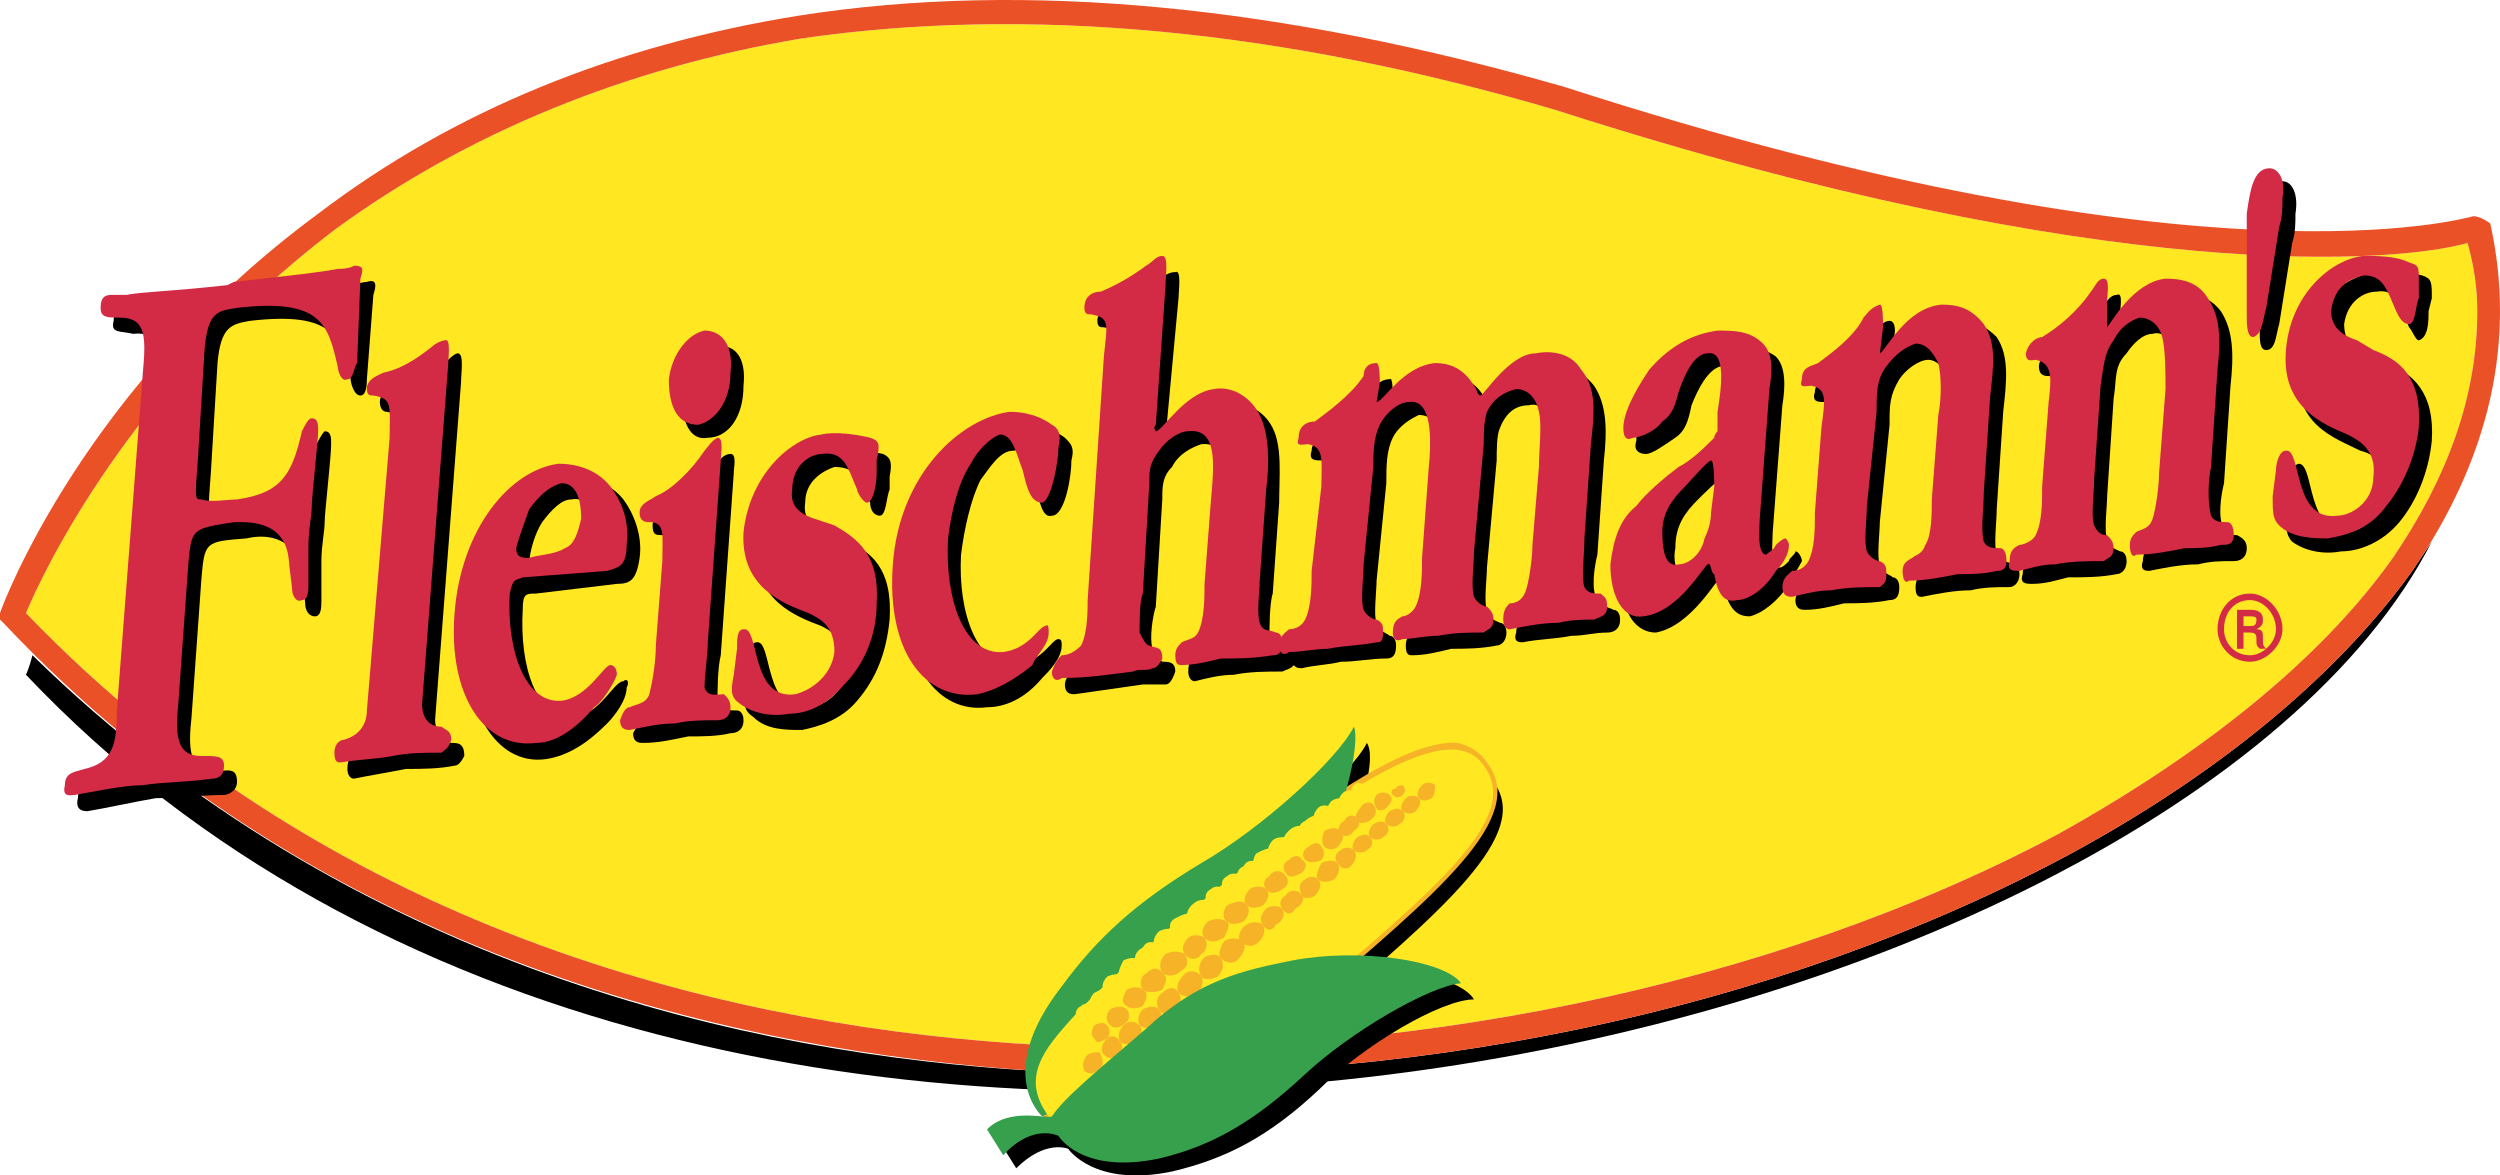 <?xml version="1.0" encoding="utf-8"?>
<!-- Generator: Adobe Illustrator 16.0.0, SVG Export Plug-In . SVG Version: 6.00 Build 0)  -->
<!DOCTYPE svg PUBLIC "-//W3C//DTD SVG 1.1//EN" "http://www.w3.org/Graphics/SVG/1.1/DTD/svg11.dtd">
<svg version="1.1" id="Layer_1" xmlns="http://www.w3.org/2000/svg" xmlns:xlink="http://www.w3.org/1999/xlink" x="0px" y="0px"
	 width="187.087px" height="87.965px" viewBox="2.835 52.395 187.087 87.965" enable-background="new 2.835 52.395 187.087 87.965"
	 xml:space="preserve">
<g>
	<path d="M183.36,95.115c-5.588,7.774-14.334,15.063-25.512,21.139c-22.109,11.906-50.295,17.736-77.507,16.279
		c-21.382-1.216-51.267-7.775-75.078-31.103c-0.243,0.973-0.486,1.459-0.486,1.459c51.753,54.668,160.36,28.428,180.042-9.962
		C184.333,93.657,183.847,94.387,183.36,95.115L183.36,95.115z"/>
	<path fill="#FFE822" d="M119.217,60.614c-20.651-6.074-39.604-7.775-56.369-5.346c-13.12,2.187-25.026,7.046-34.987,14.335
		C12.554,81.266,5.993,95.358,4.778,98.272c23.568,24.541,54.182,31.101,75.807,32.316c26.482,1.457,54.911-4.375,76.293-15.793
		c10.934-6.076,19.68-13.121,25.025-20.654c4.131-6.074,6.316-12.148,6.316-18.465c0-1.701-0.242-3.401-0.729-5.102
		C182.39,72.033,160.765,73.977,119.217,60.614L119.217,60.614z"/>
	<path fill="#EB5127" d="M62.605,53.567c-13.606,2.187-25.754,7.046-35.959,14.821C9.152,81.266,3.078,97.545,2.835,98.272v0.486
		l0.243,0.242c23.811,25.27,55.154,32.072,77.265,33.531c27.213,1.457,55.397-4.373,77.508-16.279
		c11.176-6.074,19.922-13.363,25.512-21.139c5.83-8.504,7.775-17.25,5.83-25.998c0,0-0.971-0.729-1.457-0.486
		c-0.242,0-19.682,5.832-67.789-9.718C98.808,52.838,79.613,50.895,62.605,53.567L62.605,53.567z M27.861,69.604
		c9.961-7.289,21.867-12.148,34.987-14.335c16.765-2.43,35.715-0.729,56.369,5.346c41.548,13.363,63.173,11.419,68.275,9.962
		c0.485,1.701,0.729,3.401,0.729,5.102c0,6.317-2.188,12.392-6.318,18.465c-5.346,7.533-14.092,14.578-25.024,20.654
		c-21.382,11.418-49.81,17.25-76.293,15.793c-21.625-1.217-52.238-7.775-75.807-32.316C5.993,95.358,12.554,81.266,27.861,69.604
		L27.861,69.604z"/>
	<path d="M14.497,81.266c0.243-2.43,0.243-4.131-1.701-3.888c-0.972-0.243-1.701,0-1.458-0.972c0-0.729,0.486-0.972,0.729-0.972
		c0.243,0,0.243,0,1.215,0c1.215,0,3.159-0.243,7.532-0.729H21.3c4.374-0.486,6.561-0.729,7.775-0.972
		c0.972-0.243,1.215-0.243,1.215-0.243c0.729-0.243,0.729,0.243,0.486,0.972L30.29,80.78c0,0.243,0,1.214-0.486,1.214
		c-0.486,0-0.729-0.972-0.729-1.214c-0.729-3.159-1.214-5.104-7.532-4.374c-1.458,0.243-2.187,0.486-2.43,3.159l-0.486,8.018
		c-0.243,3.158-0.243,3.401,0.243,3.401c0.729,0,1.944-0.243,2.673-0.243c3.401-0.243,4.13-1.701,4.859-4.859
		c0.243-0.486,0.486-0.972,0.729-1.215c0.486,0,0.486,0.486,0.486,0.972c0,0.972-0.486,5.103-0.486,5.832s-0.243,1.701-0.243,2.916
		v2.916c0,0.486,0,1.216-0.486,1.216c-0.486,0-0.729-0.486-0.729-0.974c0-0.242-0.243-1.944-0.243-2.187
		c-0.486-3.159-3.159-2.916-4.13-2.673c-3.159,0.243-3.159,0.243-3.401,3.159l-0.729,10.205c-0.243,2.188-0.243,4.132,1.701,4.132
		c1.215-0.242,1.701-0.242,1.701,0.729c0,0.729-0.729,0.973-0.972,0.973c-1.458,0-3.645,0.242-5.103,0.242
		c-1.458,0.242-3.645,0.729-5.102,0.973c-0.243,0-0.972,0-0.729-0.973c0-0.729,0.486-0.971,1.458-0.971
		c2.187-0.486,2.187-2.188,2.43-4.617L14.497,81.266L14.497,81.266z"/>
	<path d="M35.393,106.293c0,0,0,1.457,1.215,1.699c0.486,0,0.972,0,0.972,0.973c-0.243,0.486-0.486,0.729-0.729,0.729
		c-1.215,0.244-2.43,0.244-3.645,0.244c-1.215,0.242-2.673,0.483-3.888,0.729c-0.243,0-0.486-0.244-0.486-0.729
		c0-0.974,0.486-0.974,0.729-1.217c1.701-0.484,1.701-1.943,1.701-1.943l1.701-20.652c0-2.43,0.243-2.673-1.215-2.916
		c-0.243,0-0.486-0.243-0.486-0.729c0-0.729,0.729-0.972,1.215-0.972c1.215-0.486,2.43-1.215,3.645-1.944
		c0.243-0.243,0.729-0.729,0.972-0.729c0.486,0,0.243,1.458,0.243,2.187L35.393,106.293L35.393,106.293z"/>
	<path d="M42.925,96.816c-0.729,0-0.972,0-0.972,1.215c-0.243,4.131,0.972,8.262,3.888,8.018c1.944-0.241,2.916-2.672,3.645-2.672
		c0.243-0.244,0.486,0,0.243,0.483c0,0.974-0.972,2.188-1.458,2.675c-1.458,1.457-2.916,2.43-4.616,2.672
		c-3.645,0.485-6.317-3.646-5.832-9.961c0.243-6.317,4.13-10.691,7.775-10.934c1.458-0.243,2.916,0.243,3.888,1.458
		c0.729,0.972,1.458,2.672,1.215,4.373c-0.243,1.701-0.729,1.945-1.701,1.945L42.925,96.816L42.925,96.816z M46.083,94.629
		c0.729-0.486,0.972-1.215,1.215-2.43c0-1.458-0.485-2.673-1.701-2.43c-0.729,0-1.458,0.729-2.187,1.701
		c-0.486,0.729-0.972,2.188-0.972,3.159c0,0.729,0.486,0.486,0.972,0.486C43.896,95.115,45.354,94.873,46.083,94.629L46.083,94.629z
		"/>
	<path d="M56.774,101.433c-0.243,0.973-0.243,2.674-0.243,3.401s0.972,0.729,1.458,0.729c0.243,0,0.486,0.244,0.486,0.729
		c0,0.729-0.486,0.972-0.972,0.972c-0.972,0.241-2.187,0.241-3.159,0.241c-1.215,0.244-2.187,0.486-3.402,0.486
		c-0.243,0-0.729,0-0.729-0.729c0.243-0.486,0.486-0.729,0.729-0.971c0.486,0,1.215-0.244,1.458-0.973
		c0.243-0.729,0.243-2.43,0.486-3.402l0.486-6.56c0-1.701,0.243-2.673-0.972-2.916c-0.486,0-0.729,0-0.729-0.729
		s0.972-0.972,1.214-1.215c1.215-0.486,2.673-1.701,3.645-3.159c0-0.486,0.486-0.972,0.972-0.972s0.243,0.972,0.243,1.458
		L56.774,101.433L56.774,101.433z M53.858,81.995c0.243-2.187,1.458-3.645,2.673-3.645c1.214-0.243,2.187,0.729,1.943,2.916
		c0,2.43-1.215,3.887-2.672,3.887C54.587,85.396,53.858,84.182,53.858,81.995L53.858,81.995z"/>
	<path d="M58.718,102.162c0.243-0.729,0.243-1.701,0.729-1.701c1.215-0.244,0.486,5.347,3.888,4.858
		c0.972,0,2.672-0.973,2.915-2.916c0-1.942-0.972-2.672-1.943-3.157c-1.944-0.729-5.103-1.943-4.859-6.075
		c0.486-4.374,3.401-7.046,5.831-7.289c0.972,0,2.43,0.243,3.645,0.486c0.486,0.243,0.729,0.486,0.486,1.701v0.972
		c-0.243,0.486-0.243,1.944-0.729,1.944c-0.486,0-0.729-0.486-0.729-0.972c-0.729-1.701-0.972-2.672-2.673-2.672
		c-0.729,0.243-2.187,0.972-2.187,2.672c-0.243,1.458,0.972,1.944,1.701,2.43l1.458,0.486c1.701,0.729,3.402,1.944,3.159,5.831
		c-0.243,2.431-0.972,4.373-2.429,6.074c-1.215,1.459-2.916,1.942-4.131,2.188c-1.215,0-2.672,0-3.645-0.974
		c-0.729-0.485-0.729-0.973-0.486-2.188v-1.698H58.718z"/>
	<path d="M78.642,86.125c-0.972,0-1.701,1.215-2.43,2.187c-0.729,1.458-1.215,3.645-1.458,5.588
		c-0.243,4.373,1.215,8.503,4.13,8.262c1.944-0.244,2.672-1.945,3.159-1.945c0.243,0,0.243,0.244,0.243,0.486
		c0,0.973-0.972,1.944-1.458,2.43c-1.215,1.459-2.673,2.188-4.131,2.188c-3.645,0.486-6.56-3.158-6.074-9.719
		c0.486-6.56,5.103-10.934,8.747-11.176c0.972-0.243,2.187,0,3.159,0.729c0.486,0.486,0.729,0.729,0.486,1.701
		c0,1.215-0.486,4.13-1.458,4.13c-0.729,0.243-0.972-1.215-1.214-2.187C79.856,87.583,79.613,85.882,78.642,86.125L78.642,86.125z"
		/>
	<path d="M98.079,96.816c-0.243,0.729-0.243,2.671-0.243,3.158c0.485,0.729,0.972,0.729,1.458,0.729
		c0.243,0,0.484,0.244,0.484,0.973c0,0.729-0.484,0.729-0.971,0.974c-1.216,0-2.431,0-3.646,0.242c-0.972,0-1.944,0.241-2.916,0.485
		c-0.243,0-0.486-0.244-0.486-0.729c0-0.729,0.243-0.973,0.486-0.973c0.486-0.244,0.972-0.486,1.215-0.973
		c0.486-0.971,0.486-2.43,0.486-3.4l0.486-6.318c0.243-2.673,0.485-5.588-1.701-5.346c-0.729,0.243-1.701,0.729-2.187,1.701
		c-0.729,0.729-0.729,1.458-0.729,2.43l-0.486,8.019c-0.243,0.729-0.486,2.428-0.243,3.158c0.243,0.484,0.486,0.729,0.729,0.971
		c0.486,0,0.972,0,0.972,0.73c-0.243,0.729-0.486,0.971-0.729,0.971c-0.486,0-0.972,0-1.701,0c-1.701,0.242-3.401,0.486-5.102,0.729
		c-0.243,0-0.729,0-0.729-0.729c0-0.486,0.486-0.971,0.729-0.971c0.486-0.244,0.972-0.244,1.215-0.974
		c0.486-0.973,0.486-2.43,0.729-3.401l1.215-18.223c0.243-2.43,0.486-2.916-0.972-3.159c-0.243,0-0.486,0-0.486-0.486
		c0-0.729,0.729-0.972,1.215-1.215c1.215-0.243,2.187-0.972,3.401-1.944c0.486-0.243,0.729-0.486,1.215-0.486
		c0.486-0.243,0.243,1.458,0.243,1.944l-0.972,10.447c0,0.243,0-0.486,0.243-0.486c0.243,0,2.187-1.943,4.374-2.187
		c1.215,0,2.673,0.486,3.402,1.944s0.485,3.645,0.485,5.588L98.079,96.816L98.079,96.816z"/>
	<path d="M106.826,82.238c0.485,0,1.942-1.215,4.373-1.458c1.215-0.243,2.187,0.243,2.915,1.701c0.242,0,0.242-0.486,0.486-0.486
		c0.242-0.243,2.187-1.943,4.131-2.187c1.215-0.243,2.43,0.243,3.4,1.458c0.973,1.458,0.973,3.401,0.729,5.588l-0.485,7.046
		c-0.243,0.972-0.485,2.672,0,3.402c0.242,0.486,0.729,0.486,1.215,0.729c0.243,0,0.485,0.241,0.485,0.729
		c0,0.729-0.485,0.974-0.973,0.974c-0.972,0-1.699,0.242-2.672,0.242c-1.216,0.241-2.431,0.241-3.646,0.485
		c-0.242,0-0.729,0-0.485-0.729c0-0.485,0.243-0.729,0.485-0.973c0.485-0.242,0.973-0.486,1.215-1.215
		c0.243-0.486,0.243-2.43,0.485-3.158l0.486-6.075c0-1.215,0.242-2.916,0-3.887c-0.242-1.215-0.973-1.944-1.701-1.701
		c-0.972,0-1.701,0.486-2.187,1.701c-0.243,0.486-0.243,1.701-0.243,2.43l-0.729,8.018c0,0.729-0.242,2.672,0,3.159
		c0.242,0.729,0.486,0.729,0.973,0.971c0.243,0,0.484,0.244,0.484,0.729c0,0.729-0.484,0.972-0.729,0.972
		c-1.215,0.244-2.43,0.244-3.4,0.244c-0.974,0.241-1.944,0.483-2.916,0.483c-0.243,0-0.485,0-0.485-0.729
		c0-0.486,0.242-0.971,0.729-0.971c0.242-0.244,0.729-0.486,0.972-0.974c0.485-0.729,0.485-2.43,0.485-3.401l0.485-6.561
		c0.243-2.429,0.243-5.345-1.7-5.345c-0.486,0.243-1.457,0.729-1.943,1.701c-0.485,0.972-0.485,2.187-0.485,3.402l-0.729,7.289
		c0,0.728-0.242,2.674,0,3.158c0.244,0.73,0.729,0.73,0.974,0.973c0.241,0,0.485,0.242,0.485,0.729c0,0.729-0.244,0.973-0.729,0.973
		c-1.215,0-2.187,0.242-3.401,0.242c-0.973,0.244-1.943,0.244-2.916,0.485c-0.242,0-0.729,0-0.729-0.729s0.484-0.973,0.729-0.973
		c0.486-0.242,0.973-0.242,1.215-0.971c0.485-0.974,0.485-2.431,0.485-3.402l0.486-6.56c0.243-1.944,0.485-2.916-0.729-2.916
		c-0.486,0-0.972,0-0.729-0.729c0-0.729,0.729-0.972,1.215-1.215c0.973-0.486,2.673-1.701,3.4-3.401
		c0.244-0.243,0.486-0.729,1.217-0.729c0.242-0.243,0.242,0.972,0.242,1.458L106.826,82.238L106.826,82.238z"/>
	<path d="M135.496,92.2c0,0.729-0.243,2.673,0.485,2.673c0.242,0,0.485-0.243,0.729-0.486c0-0.244,0.485-0.486,0.485-0.729
		c0.242,0,0.486,0.486,0.486,0.729c-0.244,0.486-0.729,1.214-0.973,1.701c-0.729,1.215-1.943,2.187-2.916,2.431
		c-0.973,0-1.457-0.486-1.943-1.945c0-0.242,0-0.971-0.242-0.971s-2.188,3.645-4.859,4.131c-1.458,0-2.673-1.459-2.43-4.131
		c0.242-1.944,0.729-3.159,1.701-4.373c0.972-0.972,3.645-4.131,4.615-4.617c0.971-0.486,0.729,0.486,1.215-0.486
		c0.243-0.243,0.486-0.243,0.486-0.486v-1.458c0.242-1.458,0.484-4.374-0.729-4.374c-0.973,0.243-1.7,1.701-2.188,2.916
		c-0.242,1.214-0.486,1.943-1.215,2.429c-0.729,0.486-1.701,1.215-2.188,1.215c-0.485,0-0.972-0.243-0.729-0.972
		c0-1.458,1.215-3.402,1.943-4.374c1.701-1.701,0.973-2.673,5.104-2.673c1.215,0,2.43,0,3.4,0.729
		c0.729,0.729,0.729,2.187,0.486,3.645L135.496,92.2L135.496,92.2z M132.095,89.77c0-0.243,0-1.944-0.242-1.701
		c-0.244,0-1.701,1.458-1.943,1.701c-0.973,0.972-1.701,1.944-1.701,3.645c-0.243,1.215,0.243,2.43,1.215,2.43
		c-0.729,0,2.916-3.888,1.944-1.944c0.241-0.486,0.485-1.215,0.485-1.944L132.095,89.77L132.095,89.77z"/>
	<path d="M144.485,78.35c0.486,0,1.943-1.701,4.617-1.943c0.972-0.243,2.187,0.243,3.157,1.215c0.972,1.458,0.729,3.401,0.486,5.588
		l-0.486,7.289c0,0.972-0.241,2.672,0,3.401c0.243,0.486,0.729,0.486,1.216,0.729c0.242,0,0.485,0.243,0.485,0.729
		c0,0.729-0.485,0.972-0.729,0.972c-0.972,0-1.942,0-2.914,0.242c-1.215,0-2.43,0.244-3.646,0.486c-0.243,0-0.485,0-0.485-0.729
		c0-0.486,0.242-0.972,0.485-0.972c0.486-0.243,0.972-0.486,1.216-1.215c0.485-0.729,0.485-2.429,0.485-3.158l0.485-6.56
		c0-1.215,0.242-2.916-0.244-3.645c-0.241-0.972-0.971-1.458-1.456-1.458c-0.729,0-1.701,0.729-2.188,1.458
		c-0.729,1.214-0.729,1.944-0.729,3.401l-0.729,7.289c0,0.729-0.243,2.672,0,3.159c0.242,0.729,0.729,0.729,0.972,0.972
		c0.242,0,0.485,0.243,0.485,0.729c0,0.729-0.243,0.973-0.729,0.973c-1.215,0.242-2.43,0.242-3.4,0.242
		c-0.972,0.244-1.943,0.486-2.916,0.486c-0.242,0-0.729,0-0.729-0.729c0-0.486,0.484-0.973,0.729-0.973
		c0.243-0.242,0.973-0.242,1.215-0.972c0.486-0.729,0.486-2.43,0.486-3.402l0.484-6.56c0.244-1.701,0.486-2.916-0.729-2.916
		c-0.486,0-0.973,0-0.729-0.729c0-0.729,0.729-0.972,0.973-1.215c1.215-0.486,2.915-1.701,3.645-3.402
		c0.243-0.243,0.485-0.729,0.973-0.729c0.484,0,0.484,0.972,0.242,1.458v0.489H144.485z"/>
	<path d="M171.94,69.361c0.244-1.458,0.486-3.159,1.701-3.402c0.729,0,1.215,0.972,0.973,2.43c0,0.729,0,1.458-0.243,2.187
		l-0.972,6.074c-0.243,0.729-0.243,1.944-0.973,1.944c-0.486,0-0.486-0.729-0.486-1.458V69.361L171.94,69.361z"/>
	<path d="M174.128,88.798c0-0.729,0-1.458,0.729-1.701c1.215,0,0.485,5.345,3.888,5.103c0.973-0.243,2.431-1.215,2.673-3.159
		c0.243-1.944-0.973-2.672-1.943-2.916c-1.942-0.972-5.103-1.944-4.615-6.317c0.242-4.374,3.4-6.803,5.83-7.046
		c0.973-0.243,2.431,0,3.401,0.243c0.729,0.243,0.729,0.486,0.729,1.701l-0.243,0.972c0,0.729,0,1.944-0.729,2.188
		c-0.242,0-0.484-0.729-0.729-0.972c-0.729-1.701-0.973-2.916-2.43-2.672c-0.973,0-2.188,0.729-2.431,2.429
		c0,1.701,1.216,2.187,1.701,2.43l1.457,0.486c1.944,0.729,3.646,2.187,3.401,5.831c-0.242,2.43-1.215,4.616-2.43,6.074
		s-2.916,2.187-4.373,2.187c-1.216,0.243-2.674,0-3.646-0.729c-0.485-0.486-0.485-1.215-0.485-2.187L174.128,88.798L174.128,88.798z
		"/>
	<path fill="#D32A46" d="M13.525,80.294c0.243-2.672,0.243-4.13-1.701-4.13c-0.972,0-1.458,0-1.458-0.729
		c0-0.972,0.486-0.972,0.972-0.972c0,0,0,0,0.972,0c1.215-0.243,3.159-0.243,7.532-0.729l0.486-0.243
		c4.374-0.486,6.56-0.729,7.775-0.972c0.972,0,1.215-0.243,1.215-0.243c0.729,0,0.729,0.243,0.486,0.972l-0.243,6.317
		c-0.243,0.243-0.243,1.215-0.729,1.215c-0.486,0.243-0.729-0.729-0.729-0.972c-0.729-3.159-1.215-5.102-7.532-4.374
		c-1.458,0.243-2.187,0.243-2.43,3.159l-0.486,8.018c-0.243,3.159-0.243,3.159,0.243,3.159c0.729,0.243,1.944,0,2.672,0
		c3.402-0.486,4.131-1.944,4.859-5.103c0.243-0.486,0.486-0.972,0.729-0.972c0.486,0,0.486,0.486,0.486,0.972
		c0,0.729-0.486,4.859-0.486,5.832c0,0.486-0.243,1.458-0.243,2.916v2.673c0,0.484,0,1.215-0.486,1.215
		c-0.486,0.242-0.729-0.486-0.729-0.729c0-0.242-0.243-1.943-0.243-2.186c-0.243-3.159-3.159-2.916-4.13-2.916
		c-3.159,0.486-3.159,0.486-3.402,3.159l-0.729,10.205c-0.243,2.43-0.243,4.131,1.701,4.131c1.215,0,1.701,0,1.701,0.729
		c0,0.974-0.729,0.974-0.972,0.974c-1.458,0.242-3.644,0.242-5.102,0.485c-1.458,0-3.645,0.484-5.103,0.729
		c-0.243,0-0.972,0.242-0.729-0.729c0-0.973,0.729-0.973,1.458-1.215c2.187-0.485,2.43-1.944,2.43-4.375L13.525,80.294
		L13.525,80.294z"/>
	<path fill="#D32A46" d="M34.421,105.076c0,0.243,0,1.7,1.458,1.7c0.243,0.244,0.729,0.244,0.729,0.974
		c-0.243,0.729-0.486,0.729-0.729,0.972c-1.214,0-2.43,0-3.645,0.243c-1.214,0.242-2.43,0.242-3.887,0.486
		c-0.243,0-0.486,0-0.486-0.729s0.486-0.972,0.729-0.972c1.701-0.485,1.701-1.942,1.701-2.188l1.701-20.409
		c0-2.429,0.243-2.916-1.215-3.159c-0.243,0-0.486,0-0.486-0.485c0-0.729,0.729-0.972,1.215-1.215
		c1.215-0.243,2.429-0.972,3.645-1.944c0.243-0.243,0.729-0.485,0.972-0.485c0.486-0.243,0.243,1.458,0.243,1.943L34.421,105.076
		L34.421,105.076z"/>
	<path fill="#D32A46" d="M41.953,95.601c-0.486,0.243-0.729,0-0.972,1.215c-0.243,4.373,1.215,8.26,3.888,8.018
		c1.944-0.242,3.159-2.672,3.645-2.672c0.243,0,0.486,0.241,0.486,0.729c-0.243,0.729-1.215,2.186-1.701,2.43
		c-1.458,1.701-2.916,2.672-4.373,2.672c-3.888,0.486-6.56-3.645-6.074-9.719c0.486-6.317,4.13-10.69,7.775-11.176
		c1.458,0,2.916,0.486,3.888,1.701c0.729,0.972,1.458,2.43,1.215,4.374c0,1.701-0.729,1.701-1.458,1.944L41.953,95.601
		L41.953,95.601z M45.111,93.415c0.729-0.243,0.972-1.215,1.215-2.187c0-1.701-0.486-2.673-1.458-2.673
		c-0.972,0.243-1.701,0.972-2.43,1.944c-0.243,0.729-0.729,1.943-0.972,2.916c0,0.729,0.486,0.729,0.972,0.729
		C43.168,93.9,44.382,93.9,45.111,93.415L45.111,93.415z"/>
	<path fill="#D32A46" d="M55.802,100.461c0,0.972-0.243,2.431-0.243,3.399c0.243,0.73,0.972,0.486,1.458,0.486
		c0.243,0.244,0.486,0.486,0.486,0.973c0,0.729-0.486,0.974-0.972,0.974c-0.972,0-2.187,0-3.159,0.242
		c-1.215,0-2.187,0.241-3.402,0.485c-0.243,0-0.729,0-0.729-0.729c0.243-0.73,0.486-0.973,0.729-0.973
		c0.486-0.244,1.215-0.244,1.458-0.973c0.243-0.972,0.486-2.431,0.486-3.646l0.486-6.316c0-1.944,0.243-2.916-0.972-2.916
		c-0.243,0-0.729,0-0.729-0.729c0-0.729,0.972-0.972,1.215-1.215c1.215-0.486,2.672-1.943,3.645-3.401
		c0.243-0.243,0.486-0.729,0.972-0.972c0.486,0,0.243,1.215,0.243,1.701L55.802,100.461L55.802,100.461z M52.886,80.78
		c0.243-1.944,1.458-3.402,2.673-3.646c1.215,0,2.187,0.972,1.944,3.159c0,2.187-1.215,3.645-2.43,3.888
		C53.615,84.182,52.886,82.967,52.886,80.78L52.886,80.78z"/>
	<path fill="#D32A46" d="M57.989,100.947c0-0.73,0-1.46,0.486-1.46c1.215-0.241,0.486,5.347,3.888,4.859
		c0.972-0.242,2.673-1.215,2.916-3.158c0-1.942-0.972-2.43-1.943-2.916c-1.944-0.729-5.103-1.942-4.86-6.073
		c0.486-4.374,3.645-7.046,5.832-7.289c0.972-0.243,2.673,0,3.645,0.243c0.729,0.243,0.729,0.486,0.486,1.701v0.972
		c0,0.729-0.243,2.187-0.729,2.187c-0.243,0-0.729-0.729-0.729-0.972c-0.729-1.701-0.972-2.916-2.673-2.672
		c-0.729,0-2.187,0.729-2.187,2.672c-0.243,1.458,0.972,1.944,1.701,2.187l1.458,0.486c1.701,0.972,3.402,2.187,3.159,5.831
		c0,2.431-0.972,4.617-2.43,6.074c-1.215,1.457-2.672,2.188-4.13,2.188c-1.215,0.241-2.673,0-3.645-0.73
		c-0.729-0.484-0.729-0.971-0.486-2.186L57.989,100.947L57.989,100.947z"/>
	<path fill="#D32A46" d="M77.669,84.911c-0.729,0.243-1.701,1.215-2.187,2.187c-0.972,1.458-1.458,3.645-1.701,5.588
		c-0.243,4.617,1.215,8.747,4.13,8.504c1.944-0.242,2.673-1.943,3.159-1.943c0.243-0.244,0.243,0.242,0.243,0.486
		c0,0.971-0.972,1.699-1.215,2.43c-1.458,1.215-2.916,1.943-4.13,2.186c-3.888,0.486-6.803-3.158-6.317-9.718
		c0.486-6.803,5.103-10.934,8.747-11.419c0.972,0,2.187,0.243,3.159,0.972c0.486,0.243,0.729,0.729,0.486,1.701
		c0,0.972-0.486,3.888-1.215,4.13c-0.972,0-1.215-1.458-1.458-2.429C78.884,86.369,78.642,84.911,77.669,84.911L77.669,84.911z"/>
	<path fill="#D32A46" d="M97.106,95.844c0,0.729-0.242,2.429,0,3.158s0.729,0.485,1.215,0.729c0.242,0,0.486,0.242,0.486,0.729
		c0,0.972-0.486,0.972-0.729,0.972c-1.458,0.243-2.673,0.243-3.888,0.243c-0.972,0.242-1.944,0.486-2.916,0.486
		c-0.243,0-0.486,0-0.486-0.729c0-0.484,0.243-0.729,0.486-0.972c0.486-0.244,0.972-0.244,1.215-0.729
		c0.486-0.973,0.486-2.674,0.486-3.645l0.486-6.318c0.243-2.673,0.486-5.345-1.701-5.103c-0.729,0-1.701,0.729-2.187,1.458
		c-0.729,0.972-0.729,1.458-0.729,2.43l-0.486,8.261c-0.243,0.486-0.243,2.186-0.243,2.917c0.243,0.483,0.486,0.971,0.729,0.971
		c0.486,0.244,0.972,0,0.972,0.973c-0.243,0.486-0.486,0.729-0.729,0.729c-0.486,0.244-0.972,0-1.458,0.244
		c-1.944,0.242-3.402,0.484-5.345,0.484c-0.243,0.244-0.729,0.244-0.729-0.484c0.243-0.729,0.486-0.973,0.729-1.217
		c0.485,0,0.972-0.242,1.458-0.729c0.486-0.971,0.486-2.672,0.486-3.4l1.215-18.223c0.243-2.43,0.486-2.916-0.972-3.159
		c-0.243,0-0.486,0-0.486-0.486c0-0.972,0.729-1.214,1.214-1.214c1.215-0.486,2.43-1.215,3.402-1.944
		c0.486-0.243,0.729-0.729,1.215-0.729s0.243,1.458,0.243,2.187L89.33,84.182c-0.243,0.243,0,0.486,0,0.486
		c0.486,0,2.187-2.916,4.373-3.158c1.215-0.243,2.673,0.485,3.401,1.943s0.729,3.645,0.485,5.588L97.106,95.844L97.106,95.844z"/>
	<path fill="#D32A46" d="M105.854,82.481c0.485,0,1.943-2.673,4.373-2.916c1.215,0,2.188,0.486,2.916,1.701
		c0.242,0.243,0.242,0.729,0.485,0.729s2.187-3.158,4.131-3.158c1.216-0.243,2.673,0,3.401,1.215
		c1.215,1.458,0.972,3.401,0.729,5.588l-0.484,7.046c0,1.215-0.243,2.916,0,3.645c0.242,0.486,0.729,0.486,1.214,0.486
		c0.243,0.243,0.485,0.243,0.485,0.973c0,0.729-0.485,0.729-0.972,0.971c-0.729,0-1.7,0-2.673,0.242
		c-1.215,0-2.43,0.244-3.645,0.486c-0.244,0-0.485-0.242-0.485-0.729c0-0.729,0.241-0.971,0.485-1.215
		c0.485,0,0.972-0.242,1.215-0.973c0.242-0.729,0.486-2.429,0.486-3.401l0.484-5.831c0-1.215,0.243-3.159,0-4.13
		c-0.242-1.215-0.973-1.701-1.7-1.701c-0.972,0.243-1.7,0.729-2.188,1.701c-0.241,0.729-0.241,1.701-0.241,2.429l-0.729,8.018
		c0,0.972-0.242,2.673,0,3.4c0.243,0.486,0.729,0.73,0.973,0.73c0.242,0.242,0.486,0.484,0.486,0.971
		c0,0.729-0.486,0.729-0.729,0.973c-1.215,0-2.187,0-3.402,0.242c-0.972,0-1.942,0.242-2.672,0.242
		c-0.485,0.244-0.729,0-0.729-0.484c0-0.729,0.244-0.973,0.729-1.215c0.243,0,0.729-0.244,0.972-0.729
		c0.486-0.973,0.486-2.674,0.486-3.646l0.485-6.56c0.243-2.43,0.243-5.346-1.458-5.103c-0.729,0-1.7,0.729-2.188,1.701
		c-0.486,0.972-0.486,2.187-0.486,3.159l-0.729,7.289c0,0.972-0.242,2.673,0,3.402c0.243,0.486,0.729,0.729,0.973,0.729
		c0.485,0.242,0.485,0.486,0.485,0.973c0,0.729-0.243,0.729-0.485,0.729c-1.215,0.242-2.431,0.242-3.646,0.486
		c-0.972,0-1.942,0.241-2.915,0.241c-0.243,0.242-0.729,0.242-0.729-0.485s0.485-0.972,0.729-1.216c0.484,0,0.973-0.241,1.215-0.729
		c0.485-0.971,0.485-2.672,0.485-3.645l0.729-6.317c0-1.943,0.241-2.916-0.973-3.159c-0.486,0-0.973,0.243-0.729-0.486
		c0-0.972,0.729-1.215,1.215-1.215c0.972-0.729,2.673-1.944,3.645-3.401c0-0.486,0.243-0.972,0.973-0.972
		c0.242,0,0.242,1.215,0.242,1.458L105.854,82.481L105.854,82.481z"/>
	<path fill="#D32A46" d="M134.524,91.228c0,0.486-0.243,2.672,0.484,2.672c0.243-0.243,0.486-0.243,0.729-0.729
		c0,0,0.486-0.486,0.729-0.486c0,0,0.243,0.243,0.243,0.486c0,0.729-0.486,1.458-0.973,1.944c-0.729,1.215-1.943,2.188-2.916,2.188
		c-0.971,0.242-1.456-0.486-1.7-1.944c-0.242,0-0.242-0.972-0.485-0.729c-0.242,0-2.187,3.645-4.859,3.889
		c-1.457,0.241-2.43-1.459-2.43-3.889c0.243-1.944,0.729-3.401,1.943-4.374c0.729-0.972,2.188-2.187,3.159-2.916
		c0.972-0.486,1.942-1.458,2.672-2.187c0-0.243,0.244-0.486,0.244-0.486V83.21c0.241-1.458,0.729-4.617-0.729-4.374
		c-0.972,0-1.701,1.458-2.187,2.916c-0.243,0.972-0.486,1.701-1.216,2.187c-0.485,0.729-1.7,1.215-2.187,1.215
		c-0.485,0.243-0.729,0-0.729-0.729c0-1.458,1.459-3.645,1.945-4.374c1.699-1.944,3.4-2.673,5.103-2.916
		c1.214,0,2.429,0,3.401,0.972c0.729,0.729,0.729,1.944,0.484,3.402L134.524,91.228L134.524,91.228z M131.122,88.798
		c0-0.243,0-1.943-0.242-1.943s-1.701,1.701-1.943,1.943c-0.973,0.972-1.701,1.944-1.701,3.402s0.244,2.673,1.216,2.43
		c0.729,0,1.7-0.729,1.942-1.944c0.244-0.486,0.486-1.215,0.486-1.944L131.122,88.798L131.122,88.798z"/>
	<path fill="#D32A46" d="M143.515,78.836c0.485-0.243,1.943-3.402,4.616-3.645c1.216,0,2.187,0.243,3.158,1.458
		c0.972,1.458,0.729,3.159,0.485,5.345l-0.485,7.29c0,1.215-0.243,2.672,0,3.645c0.243,0.486,0.729,0.486,1.215,0.486
		c0.243,0,0.486,0.243,0.486,0.972s-0.486,0.729-0.729,0.729c-0.972,0.243-1.943,0.243-2.914,0.243
		c-1.216,0.243-2.431,0.486-3.646,0.486c-0.243,0.244-0.486,0-0.486-0.729c0-0.486,0.243-0.729,0.729-0.972
		c0.242-0.243,0.729-0.243,0.973-0.972c0.484-0.729,0.484-2.43,0.484-3.401l0.486-6.317c0.243-1.215,0.243-2.916,0-3.887
		c-0.486-0.972-0.972-1.458-1.701-1.458c-0.729,0.243-1.457,0.729-2.187,1.701s-0.729,1.944-0.729,3.402l-0.729,7.046
		c0,0.972-0.243,2.673,0,3.401c0.243,0.486,0.729,0.729,0.973,0.729C144,94.629,144,94.873,144,95.358
		c0,0.729-0.243,0.729-0.485,0.972c-1.216,0-2.431,0-3.645,0.242c-0.973,0-1.944,0.244-2.916,0.485c-0.243,0-0.729,0-0.729-0.729
		c0-0.729,0.485-0.972,0.729-1.215c0.484,0,0.972-0.243,1.215-0.729c0.484-0.972,0.484-2.43,0.484-3.645l0.486-6.317
		c0.243-1.944,0.486-2.916-0.729-3.159c-0.486,0-0.973,0.243-0.729-0.486c0-0.972,0.729-0.972,1.215-1.215
		c0.973-0.729,2.672-1.944,3.4-3.402c0.243-0.243,0.486-0.729,1.217-0.972c0.241,0,0.241,1.215,0.241,1.701L143.515,78.836
		L143.515,78.836z"/>
	<path fill="#D32A46" d="M170.97,68.389c0.243-1.701,0.485-3.402,1.701-3.402c0.729,0,1.215,0.972,0.973,2.187
		c0,0.729,0,1.458-0.244,2.187l-0.971,6.074c-0.244,0.729-0.244,1.944-0.974,2.187c-0.485,0-0.485-0.972-0.485-1.701V68.389
		L170.97,68.389z"/>
	<path fill="#D32A46" d="M173.156,87.583c0-0.486,0.243-1.458,0.729-1.458c1.214-0.243,0.485,5.345,3.888,4.859
		c0.972,0,2.672-0.972,2.672-2.916c0.244-1.944-0.971-2.673-1.942-3.159c-1.701-0.729-4.858-1.944-4.616-6.074
		c0.242-4.374,3.401-7.046,5.831-7.289c0.972,0,2.431,0,3.401,0.486c0.729,0.243,0.729,0.243,0.729,1.458v1.215
		c-0.242,0.486-0.242,1.943-0.729,1.943c-0.485,0-0.729-0.486-0.973-0.972c-0.729-1.701-0.972-2.673-2.43-2.673
		c-0.973,0.243-2.188,0.729-2.43,2.673c0,1.458,1.215,1.944,1.943,2.187l1.215,0.729c1.943,0.729,3.645,1.944,3.4,5.832
		c-0.242,2.187-1.214,4.373-2.43,5.831c-1.215,1.701-2.915,2.187-4.373,2.43c-0.973,0-2.673,0-3.645-0.972
		c-0.486-0.486-0.486-0.972-0.486-2.187L173.156,87.583L173.156,87.583z"/>
	<path fill="#D32A46" d="M170.728,98.519h0.485c0.242,0,0.485,0,0.485,0.241c0,0.486-0.243,0.486-0.485,0.486h-0.485V98.519
		L170.728,98.519z M170.24,98.031v2.916h0.485v-1.216h0.486c0.484,0,0.484,0.242,0.484,0.484c0,0.486,0,0.486,0.244,0.73h0.485
		c-0.243-0.244-0.243-0.244-0.243-0.73c0-0.484,0-0.729-0.486-0.729l0,0c0.486-0.242,0.486-0.486,0.486-0.729
		c0-0.729-0.729-0.729-0.972-0.729h-0.971V98.031z M171.213,96.816c-1.458,0-2.43,1.215-2.43,2.671c0,1.216,0.972,2.431,2.43,2.431
		c1.216,0,2.431-1.215,2.431-2.431C173.644,98.031,172.429,96.816,171.213,96.816L171.213,96.816z M171.213,97.303
		c0.972,0,1.942,0.972,1.942,2.187c0,0.973-0.971,1.943-1.942,1.943c-1.215,0-1.944-0.972-1.944-1.943
		C169.269,98.272,169.998,97.303,171.213,97.303L171.213,97.303z"/>
	<path d="M90.061,137.635c-3.401,2.431-5.831,2.916-8.018-0.241c-2.187-2.916-0.243-5.104,1.701-7.289
		c2.43-2.674,5.831-5.59,11.176-9.963c9.478-7.775,17.251-12.636,19.681-9.232c2.916,3.889-3.645,9.477-13.605,17.98
		C96.621,132.533,92.977,135.69,90.061,137.635L90.061,137.635z"/>
	<path d="M81.8,137.147c0,0-3.645-3.157,1.215-9.719c2.916-3.887,5.832-6.561,10.69-9.475c4.374-2.674,10.205-7.533,11.42-9.963
		c0.972,1.459-1.215,8.018-4.616,12.877c-2.43,3.402-4.617,6.561-9.476,9.721c-4.617,2.914-7.532,5.83-9.233,6.316V137.147
		L81.8,137.147z"/>
	<path d="M90.547,140.063c4.13-0.971,7.289-2.672,10.935-6.073c3.4-3.4,9.231-6.804,11.662-6.804
		c-1.215-1.942-7.533-2.916-12.877-1.942c-3.401,0.729-6.804,1.7-10.935,5.103c-3.402,3.157-5.832,5.346-6.803,6.561
		c-0.243,0.242-3.159-0.729-4.859,0.971l1.215,1.945c2.187-2.188,3.887-1.459,3.887-1.459S84.715,141.278,90.547,140.063
		L90.547,140.063z"/>
	<path fill="#F6B327" d="M93.948,118.44c-5.588,4.615-8.747,7.287-11.177,9.961c-1.943,2.188-4.13,4.615-1.701,7.775
		c2.43,3.4,5.103,2.672,8.504,0.486c2.43-1.701,5.588-4.375,8.989-7.291l1.944-1.699c9.961-8.504,16.765-14.094,13.604-18.223
		c-0.484-0.73-1.213-1.215-2.187-1.459C108.771,107.75,103.183,110.908,93.948,118.44L93.948,118.44z M81.8,135.69
		c-2.187-2.674-0.486-4.616,1.458-6.803c2.43-2.674,5.588-5.346,11.177-9.719c5.587-4.617,13.606-10.691,17.494-10.205
		c0.729,0,1.215,0.242,1.7,0.973c0.243,0.484,0.485,0.972,0.485,1.699c0,3.402-5.831,8.504-14.092,15.551l-1.943,1.457
		c-3.402,3.16-6.561,5.59-8.99,7.289C85.444,138.363,83.5,138.363,81.8,135.69L81.8,135.69z"/>
	<path fill="#36A04D" d="M80.828,135.935c0,0-3.645-3.158,1.458-9.72c2.672-3.646,5.588-6.315,10.447-9.231
		c4.616-2.672,10.206-7.775,11.42-10.205c0.484,0.973-0.486,7.289-4.616,13.121c-2.188,3.401-4.617,6.315-9.477,9.719
		C85.688,132.533,82.529,135.205,80.828,135.935L80.828,135.935L80.828,135.935z"/>
	<path fill="#FFE822" d="M89.332,136.178c-3.402,2.431-5.832,2.916-8.018-0.243c-2.187-2.916-0.243-5.103,1.701-7.289
		c2.43-2.672,5.832-5.588,11.177-9.961c9.476-7.531,17.25-12.636,19.681-8.99c2.915,3.887-3.646,9.231-13.606,17.736
		C95.892,131.074,92.248,134.233,89.332,136.178L89.332,136.178z"/>
	<path fill="#FFE822" d="M86.659,125.485c0.243,0.242,0.972,0,1.215-0.241c0.486-0.244,0.486-0.729,0.243-0.974
		c-0.243-0.242-0.729-0.242-1.215,0C86.659,124.758,86.416,125.244,86.659,125.485L86.659,125.485z"/>
	<path fill="#FFE822" d="M87.874,124.271c0.243,0.242,0.972,0.242,1.215,0c0.486-0.485,0.486-0.971,0.243-1.215
		c-0.243-0.242-0.729-0.242-0.972,0.244C87.874,123.543,87.631,124.028,87.874,124.271L87.874,124.271z"/>
	<path fill="#FFE822" d="M89.332,123.301c0.243,0.242,0.729,0,1.215-0.243c0.243-0.242,0.486-0.729,0.243-0.974
		c-0.243-0.242-0.729-0.242-1.215,0C89.089,122.569,89.089,123.058,89.332,123.301L89.332,123.301z"/>
	<path fill="#FFE822" d="M90.547,122.084c0.243,0.244,0.729,0.244,1.215,0c0.243-0.483,0.486-0.972,0.243-1.215
		c-0.243-0.242-0.729,0-1.214,0.244C90.304,121.354,90.304,121.842,90.547,122.084L90.547,122.084z"/>
	<path fill="#FFE822" d="M91.762,121.112c0.243,0.242,0.729,0.242,1.215-0.243c0.486-0.242,0.486-0.729,0.243-0.972
		c-0.243-0.241-0.729-0.241-1.215,0.242C91.762,120.385,91.519,120.869,91.762,121.112L91.762,121.112z"/>
	<path fill="#FFE822" d="M93.219,119.897c0.243,0.242,0.729,0.242,0.972,0c0.486-0.485,0.486-0.729,0.243-0.973
		c-0.243-0.242-0.729-0.242-0.972,0C92.977,119.17,92.977,119.656,93.219,119.897L93.219,119.897z"/>
	<path fill="#FFE822" d="M94.435,118.926c0.243,0.244,0.729,0.244,0.972,0c0.486-0.483,0.486-0.729,0.243-0.971
		c-0.243-0.244-0.729-0.244-0.972,0C94.191,118.197,94.191,118.685,94.435,118.926L94.435,118.926z"/>
	<path fill="#FFE822" d="M95.649,117.955c0.243,0.242,0.486,0.242,0.972,0c0.243-0.244,0.485-0.729,0.243-0.974
		c-0.243-0.241-0.729-0.241-0.972,0.242C95.406,117.469,95.406,117.711,95.649,117.955L95.649,117.955z"/>
	<path fill="#FFE822" d="M96.621,116.981c0.243,0.242,0.729,0.242,0.972,0c0.486-0.241,0.486-0.729,0.243-0.973
		c0-0.242-0.485,0-0.972,0.244C96.621,116.496,96.621,116.981,96.621,116.981L96.621,116.981z"/>
	<path fill="#FFE822" d="M97.836,116.254c0.243,0,0.729,0,0.972-0.244c0.243-0.241,0.486-0.729,0.243-0.971
		c-0.243,0-0.729,0-0.972,0.242C97.836,115.524,97.593,116.01,97.836,116.254L97.836,116.254z"/>
	<path fill="#FFE822" d="M99.051,115.281c0.243,0.243,0.486,0.243,0.972,0c0.244-0.242,0.486-0.729,0.244-0.972
		c-0.244-0.244-0.729,0-0.973,0.242C99.051,114.797,98.808,115.039,99.051,115.281L99.051,115.281z"/>
	<path fill="#FFE822" d="M100.267,114.553c0,0.244,0.485,0.244,0.729,0c0.486-0.485,0.486-0.729,0.242-0.973
		c0-0.242-0.484,0-0.729,0.244C100.022,114.065,100.022,114.312,100.267,114.553L100.267,114.553z"/>
	<path fill="#FFE822" d="M82.771,129.617c0,0.241,0.486,0.241,0.729-0.244c0.486-0.242,0.486-0.483,0.243-0.729
		c0-0.242-0.486,0-0.729,0.244C82.529,129.131,82.529,129.373,82.771,129.617L82.771,129.617z"/>
	<path fill="#FFE822" d="M101.237,113.824c0.242,0.241,0.486,0,0.972-0.244c0.243-0.242,0.243-0.483,0.243-0.729
		c-0.243-0.242-0.729-0.242-0.973,0C101.237,113.097,100.994,113.58,101.237,113.824L101.237,113.824z"/>
	<path fill="#FFE822" d="M102.209,113.097c0.243,0.241,0.729,0,0.974-0.244c0.241-0.242,0.241-0.486,0.241-0.729
		c-0.241,0-0.729,0-0.972,0.242C102.209,112.608,102.209,112.853,102.209,113.097L102.209,113.097z"/>
	<path fill="#FFE822" d="M86.902,125.485c0.243,0,0,0.486-0.243,0.974c-0.486,0.242-0.972,0.242-1.215,0
		c-0.243-0.244,0-0.729,0.243-0.974C86.173,125.244,86.659,125.244,86.902,125.485L86.902,125.485z"/>
	<path fill="#FFE822" d="M85.688,126.459c0.243,0.242,0.243,0.729-0.243,0.972c-0.243,0.243-0.729,0.485-0.972,0.243
		c-0.243-0.243,0-0.729,0.243-0.973C85.201,126.459,85.688,126.215,85.688,126.459L85.688,126.459z"/>
	<path fill="#FFE822" d="M84.715,127.674c0.243,0.242,0.243,0.486-0.243,0.729c-0.243,0.486-0.729,0.486-0.972,0.242
		c-0.243-0.242-0.243-0.729,0.243-0.972C83.987,127.431,84.473,127.431,84.715,127.674L84.715,127.674z"/>
	<path fill="#FFE822" d="M104.153,111.881c0,0,0.242,0,0.484-0.244c0.243-0.241,0.486-0.483,0.243-0.483
		c-0.243-0.244-0.485-0.244-0.729,0C103.91,111.396,103.91,111.638,104.153,111.881L104.153,111.881z"/>
	<path fill="#FFE822" d="M103.183,112.365c0,0.243,0.484,0,0.729,0c0.242-0.242,0.242-0.484,0-0.729c0-0.242-0.243,0-0.486,0
		C103.183,111.881,102.938,112.123,103.183,112.365L103.183,112.365z"/>
	<path fill="#F6B327" d="M84.715,130.104c0.243,0.485,0.486,0.242,0.972,0c0.243-0.244,0.243-0.73,0-0.974
		c-0.243-0.241-0.486-0.241-0.972,0C84.473,129.617,84.473,129.858,84.715,130.104L84.715,130.104z"/>
	<path fill="#F6B327" d="M88.36,126.459c0.243,0.242,0.972,0.242,1.458,0c0.243-0.485,0.486-0.974,0-1.215
		c-0.243-0.486-0.729-0.486-1.215,0C88.117,125.485,88.117,126.215,88.36,126.459L88.36,126.459z"/>
	<path fill="#F6B327" d="M89.818,125.244c0.486,0.241,0.972,0.241,1.458-0.244c0.486-0.242,0.486-0.729,0.243-1.215
		c-0.486-0.242-0.972-0.242-1.458,0C89.575,124.271,89.575,124.758,89.818,125.244L89.818,125.244z"/>
	<path fill="#F6B327" d="M91.519,123.785c0.243,0.485,0.972,0.485,1.215,0c0.486-0.242,0.486-0.972,0.243-1.216
		c-0.243-0.241-0.972-0.241-1.215,0C91.276,123.058,91.276,123.543,91.519,123.785L91.519,123.785z"/>
	<path fill="#F6B327" d="M92.977,122.569c0.486,0.486,0.972,0.244,1.458,0c0.243-0.485,0.485-0.971,0.243-1.215
		c-0.486-0.241-0.972-0.241-1.458,0C92.733,121.842,92.733,122.328,92.977,122.569L92.977,122.569z"/>
	<path fill="#F6B327" d="M94.677,121.354c0.243,0.244,0.729,0.244,1.215,0c0.486-0.485,0.486-0.971,0.243-1.215
		c-0.243-0.483-0.972-0.242-1.458,0C94.435,120.385,94.191,121.112,94.677,121.354L94.677,121.354z"/>
	<path fill="#F6B327" d="M96.135,120.142c0.243,0.243,0.729,0.243,1.214,0c0.486-0.484,0.486-0.972,0.243-1.216
		c-0.243-0.241-0.972-0.241-1.215,0C95.892,119.412,95.892,119.897,96.135,120.142L96.135,120.142z"/>
	<path fill="#F6B327" d="M97.593,118.926c0.243,0.486,0.973,0.244,1.215,0c0.486-0.241,0.486-0.729,0.243-0.971
		c-0.243-0.486-0.972-0.486-1.215,0C97.351,118.197,97.351,118.685,97.593,118.926L97.593,118.926z"/>
	<path fill="#F6B327" d="M99.051,117.711c0.243,0.486,0.729,0.244,1.216,0c0.242-0.242,0.485-0.729,0-0.971
		c-0.244-0.486-0.729-0.244-0.973,0C98.808,116.981,98.808,117.469,99.051,117.711L99.051,117.711z"/>
	<path fill="#F6B327" d="M100.509,116.74c0.243,0.241,0.729,0.241,1.215,0c0.242-0.244,0.242-0.73,0-0.974
		c-0.242-0.485-0.729-0.242-0.972,0C100.267,116.01,100.267,116.496,100.509,116.74L100.509,116.74z"/>
	<path fill="#F6B327" d="M101.966,115.769c0.243,0.241,0.729,0.241,0.973,0c0.485-0.486,0.485-0.972,0.244-1.216
		c-0.244-0.241-0.729-0.241-1.217,0C101.724,115.039,101.724,115.524,101.966,115.769L101.966,115.769z"/>
	<path fill="#F6B327" d="M103.183,114.797c0.241,0.242,0.729,0.242,0.971-0.244c0.486-0.241,0.486-0.729,0.244-0.973
		c-0.244-0.242-0.729-0.242-0.974,0.244C102.938,114.065,102.938,114.553,103.183,114.797L103.183,114.797z"/>
	<path fill="#F6B327" d="M104.396,113.824c0.242,0.241,0.729,0.241,1.215-0.244c0.242-0.242,0.242-0.729,0-0.972
		c-0.242-0.243-0.729-0.243-0.973,0.242C104.396,113.097,104.153,113.58,104.396,113.824L104.396,113.824z"/>
	<path fill="#F6B327" d="M105.854,112.853c0,0.244,0.485,0.244,0.729,0c0.484-0.486,0.484-0.729,0.243-0.972
		c-0.243-0.244-0.729-0.244-0.974,0C105.61,112.123,105.61,112.608,105.854,112.853L105.854,112.853z"/>
	<path fill="#F6B327" d="M89.575,127.916c-0.243-0.242-0.243-0.972,0.243-1.215c0.486-0.486,0.972-0.486,1.215,0
		c0.243,0.243,0.243,0.973-0.243,1.215C90.304,128.401,89.818,128.401,89.575,127.916L89.575,127.916z"/>
	<path fill="#F6B327" d="M91.033,126.701c-0.243-0.486,0-0.974,0.486-1.457c0.243-0.244,0.972-0.244,1.215,0.241
		c0.243,0.242,0,0.974-0.243,1.216C92.004,127.188,91.276,126.944,91.033,126.701L91.033,126.701z"/>
	<path fill="#F6B327" d="M92.733,125.485c-0.243-0.485-0.243-0.973,0.243-1.457c0.486-0.243,0.972-0.243,1.215,0
		c0.243,0.484,0.243,0.972-0.243,1.457C93.462,125.729,92.977,125.729,92.733,125.485L92.733,125.485z"/>
	<path fill="#F6B327" d="M94.191,124.028c-0.243-0.243,0-0.729,0.243-1.215c0.485-0.244,0.972-0.244,1.458,0
		c0.243,0.486,0,0.972-0.486,1.457C95.163,124.515,94.435,124.515,94.191,124.028L94.191,124.028z"/>
	<path fill="#F6B327" d="M95.649,122.813c-0.243-0.244,0-0.973,0.486-1.215c0.243-0.244,0.972-0.244,1.214,0
		c0.243,0.484,0,0.971-0.242,1.215C96.621,123.301,96.135,123.301,95.649,122.813L95.649,122.813z"/>
	<path fill="#F6B327" d="M97.351,121.601c-0.244-0.244-0.244-0.73,0.242-1.216c0.243-0.243,0.973-0.243,1.215,0
		c0.243,0.484,0,0.972-0.486,1.216C98.079,122.084,97.593,122.084,97.351,121.601L97.351,121.601z"/>
	<path fill="#F6B327" d="M98.808,120.385c-0.242-0.243-0.242-0.729,0.243-0.973c0.243-0.486,0.972-0.486,1.216,0
		c0.242,0.244,0,0.729-0.486,0.973C99.537,120.869,99.051,120.869,98.808,120.385L98.808,120.385z"/>
	<path fill="#F6B327" d="M100.267,119.412c-0.244-0.486-0.244-0.972,0.242-1.215c0.243-0.242,0.729-0.242,0.973,0
		c0.242,0.243,0.242,0.729-0.244,1.215C100.994,119.656,100.267,119.656,100.267,119.412L100.267,119.412z"/>
	<path fill="#F6B327" d="M101.479,118.197c-0.242-0.242,0-0.729,0.244-1.216c0.484-0.241,0.971-0.241,1.215,0
		c0.242,0.486,0,0.974-0.244,1.216C102.209,118.44,101.724,118.44,101.479,118.197L101.479,118.197z"/>
	<path fill="#F6B327" d="M88.36,126.459c0.486,0.242,0.243,0.729,0,1.215c-0.486,0.242-0.972,0.242-1.214,0
		c-0.486-0.243-0.243-0.729,0-1.215C87.631,126.215,88.117,126.215,88.36,126.459L88.36,126.459z"/>
	<path fill="#F6B327" d="M87.146,127.916c0.243,0.244,0.243,0.729,0,0.974c-0.486,0.483-0.972,0.483-1.215,0.241
		c-0.486-0.485-0.243-0.971,0-1.215C86.416,127.674,86.902,127.674,87.146,127.916L87.146,127.916z"/>
	<path fill="#F6B327" d="M89.575,127.916c-0.243-0.242-0.729-0.242-1.215,0c-0.243,0.244-0.486,0.729-0.243,1.215
		c0.243,0.242,0.729,0.242,1.215,0C89.818,128.89,89.818,128.16,89.575,127.916L89.575,127.916z"/>
	<path fill="#F6B327" d="M88.117,129.131c-0.243-0.241-0.729-0.485-1.215,0c-0.243,0.242-0.486,0.729-0.243,1.216
		c0.243,0.243,0.729,0.243,1.215,0C88.36,129.858,88.36,129.373,88.117,129.131L88.117,129.131z"/>
	<path fill="#F6B327" d="M86.659,130.347c-0.243-0.486-0.729-0.486-0.972-0.242c-0.486,0.485-0.486,0.971-0.243,1.215
		c0.243,0.242,0.729,0.486,0.972,0C86.902,131.074,86.902,130.59,86.659,130.347L86.659,130.347z"/>
	<path fill="#F6B327" d="M85.201,131.317c0-0.243-0.486-0.243-0.972,0c-0.243,0.242-0.486,0.729-0.243,1.216
		c0.243,0.241,0.729,0.241,0.972,0C85.444,132.289,85.444,131.806,85.201,131.317L85.201,131.317z"/>
	<path fill="#F6B327" d="M102.938,116.981c-0.244-0.241-0.244-0.729,0.242-0.973c0.242-0.242,0.729-0.242,0.973,0
		c0.242,0.244,0.242,0.73-0.243,1.215C103.667,117.469,103.183,117.469,102.938,116.981L102.938,116.981z"/>
	<path fill="#F6B327" d="M104.153,116.01c-0.243-0.241,0-0.729,0.242-0.971c0.485-0.242,0.729-0.242,0.973,0
		c0.242,0.242,0.242,0.729-0.243,0.971C104.882,116.254,104.396,116.254,104.153,116.01L104.153,116.01z"/>
	<path fill="#F6B327" d="M105.368,115.039c-0.243-0.242,0-0.729,0.242-0.974c0.486-0.241,0.729-0.241,0.973,0
		c0.243,0.244,0.243,0.73-0.243,0.974C106.097,115.281,105.61,115.281,105.368,115.039L105.368,115.039z"/>
	<path fill="#F6B327" d="M106.583,114.065c-0.243-0.241,0-0.729,0.243-0.971c0.485-0.244,0.729-0.244,0.972,0
		c0.243,0.242,0.243,0.729-0.242,0.971C107.312,114.312,106.826,114.312,106.583,114.065L106.583,114.065z"/>
	<path fill="#F6B327" d="M107.798,113.097c-0.242-0.244,0-0.73,0.243-0.974c0.242-0.242,0.729-0.242,0.972,0
		c0.243,0.242,0,0.729-0.242,0.974C108.526,113.338,108.041,113.338,107.798,113.097L107.798,113.097z"/>
	<path fill="#F6B327" d="M109.013,112.123c-0.242-0.242,0-0.729,0.243-0.972c0.242-0.243,0.729-0.243,0.972,0
		c0,0.242,0,0.729-0.242,0.972C109.498,112.365,109.256,112.365,109.013,112.123L109.013,112.123z"/>
	<path fill="#F6B327" d="M107.067,111.881c0.244,0.242,0.486,0.242,0.729,0c0.243-0.244,0.243-0.485,0-0.729
		c0,0-0.485,0-0.485,0.242C107.067,111.396,106.826,111.638,107.067,111.881L107.067,111.881z"/>
	<path fill="#36A04D" d="M89.575,139.094c4.13-0.973,7.29-2.916,10.934-6.317c3.401-3.158,9.232-6.562,11.662-6.803
		c-1.215-1.701-7.531-2.673-12.634-1.701c-3.645,0.729-7.046,1.457-10.934,5.102c-3.645,3.16-6.074,5.104-7.046,6.561
		c-0.243,0.244-3.159-0.729-4.859,0.974l1.215,1.942c2.187-2.43,4.131-1.457,4.131-1.457S83.744,140.31,89.575,139.094
		L89.575,139.094z"/>
	<path d="M161.494,76.407c0.241,0,1.942-1.701,4.373-1.944c1.215-0.243,2.43,0.243,3.159,1.215c0.972,1.458,0.972,3.402,0.729,5.588
		l-0.486,7.289c-0.242,0.972-0.484,2.673,0,3.401c0.244,0.486,0.729,0.486,0.973,0.486c0.486,0.243,0.729,0.486,0.729,0.972
		c0,0.729-0.484,0.972-0.972,0.972c-0.972,0-1.701,0-2.673,0.243c-1.215,0-2.43,0.243-3.645,0.486c-0.244,0-0.729,0-0.486-0.729
		c0-0.486,0.242-0.972,0.486-0.972c0.485-0.243,0.971-0.486,1.215-1.215c0.242-0.729,0.242-2.43,0.485-3.159l0.485-6.56
		c0-1.215,0-2.916-0.243-3.888c-0.242-0.729-0.972-1.458-1.7-1.215c-0.729,0-1.458,0.729-1.943,1.458
		c-0.973,0.972-0.729,1.944-0.973,3.401l-0.484,7.289c0,0.729-0.244,2.673,0,3.159c0.242,0.729,0.484,0.729,0.972,0.972
		c0.241,0,0.485,0.243,0.485,0.729c0,0.729-0.485,0.972-0.729,0.972c-1.215,0.243-2.431,0.243-3.646,0.243
		c-0.972,0.243-1.701,0.487-2.672,0.487c-0.486,0-0.973,0-0.729-0.729c0-0.486,0.241-0.972,0.485-0.972
		c0.485-0.244,1.215-0.244,1.457-0.972c0.486-0.729,0.486-2.43,0.486-3.402l0.485-6.56c0.243-1.701,0.243-2.916-0.972-2.916
		c-0.244,0-0.729,0-0.729-0.729s0.972-0.972,1.215-1.215c1.216-0.486,2.673-1.701,3.646-3.401c0.242-0.243,0.484-0.729,0.972-0.729
		c0.485-0.243,0.243,0.972,0.243,1.458v0.487H161.494z"/>
	<path fill="#D32A46" d="M160.522,76.893c0.242-0.243,1.942-3.402,4.373-3.645c1.215,0,2.43,0.243,3.158,1.458
		c0.973,1.458,0.973,3.159,0.729,5.345l-0.486,7.289c-0.242,1.215-0.242,2.672,0,3.645c0.243,0.486,0.729,0.486,1.215,0.486
		c0.243,0,0.486,0.243,0.486,0.972s-0.486,0.729-0.973,0.729c-0.973,0.243-1.7,0.243-2.672,0.243
		c-1.215,0.243-2.431,0.486-3.646,0.486c-0.243,0.243-0.485,0-0.485-0.729c0-0.486,0.242-0.729,0.485-0.972
		c0.485-0.243,0.972-0.243,1.215-0.972s0.485-2.43,0.485-3.402l0.486-6.317c0-1.215,0-2.916-0.244-3.888
		c-0.242-0.972-0.971-1.458-1.7-1.458c-0.729,0.243-1.457,0.729-1.943,1.701c-0.729,0.972-0.729,1.943-0.972,3.401l-0.486,7.046
		c0,0.972-0.242,2.673,0,3.402c0.243,0.486,0.486,0.729,0.973,0.729c0.242,0.243,0.485,0.486,0.485,0.972
		c0,0.729-0.485,0.729-0.729,0.972c-1.215,0-2.43,0-3.645,0.243c-0.972,0-1.701,0.243-2.673,0.486c-0.485,0-0.972,0-0.729-0.729
		c0-0.729,0.244-0.972,0.729-1.215c0.243,0,0.972-0.243,1.215-0.729c0.486-0.972,0.486-2.43,0.486-3.645l0.485-6.317
		c0.242-1.944,0.242-2.916-0.973-3.159c-0.242,0-0.729,0.243-0.729-0.486c0.242-0.972,0.973-1.215,1.216-1.215
		c1.215-0.729,2.672-1.944,3.646-3.401c0.241-0.243,0.484-0.972,0.971-0.972s0.244,1.215,0.244,1.701v1.945H160.522z"/>
</g>
</svg>
